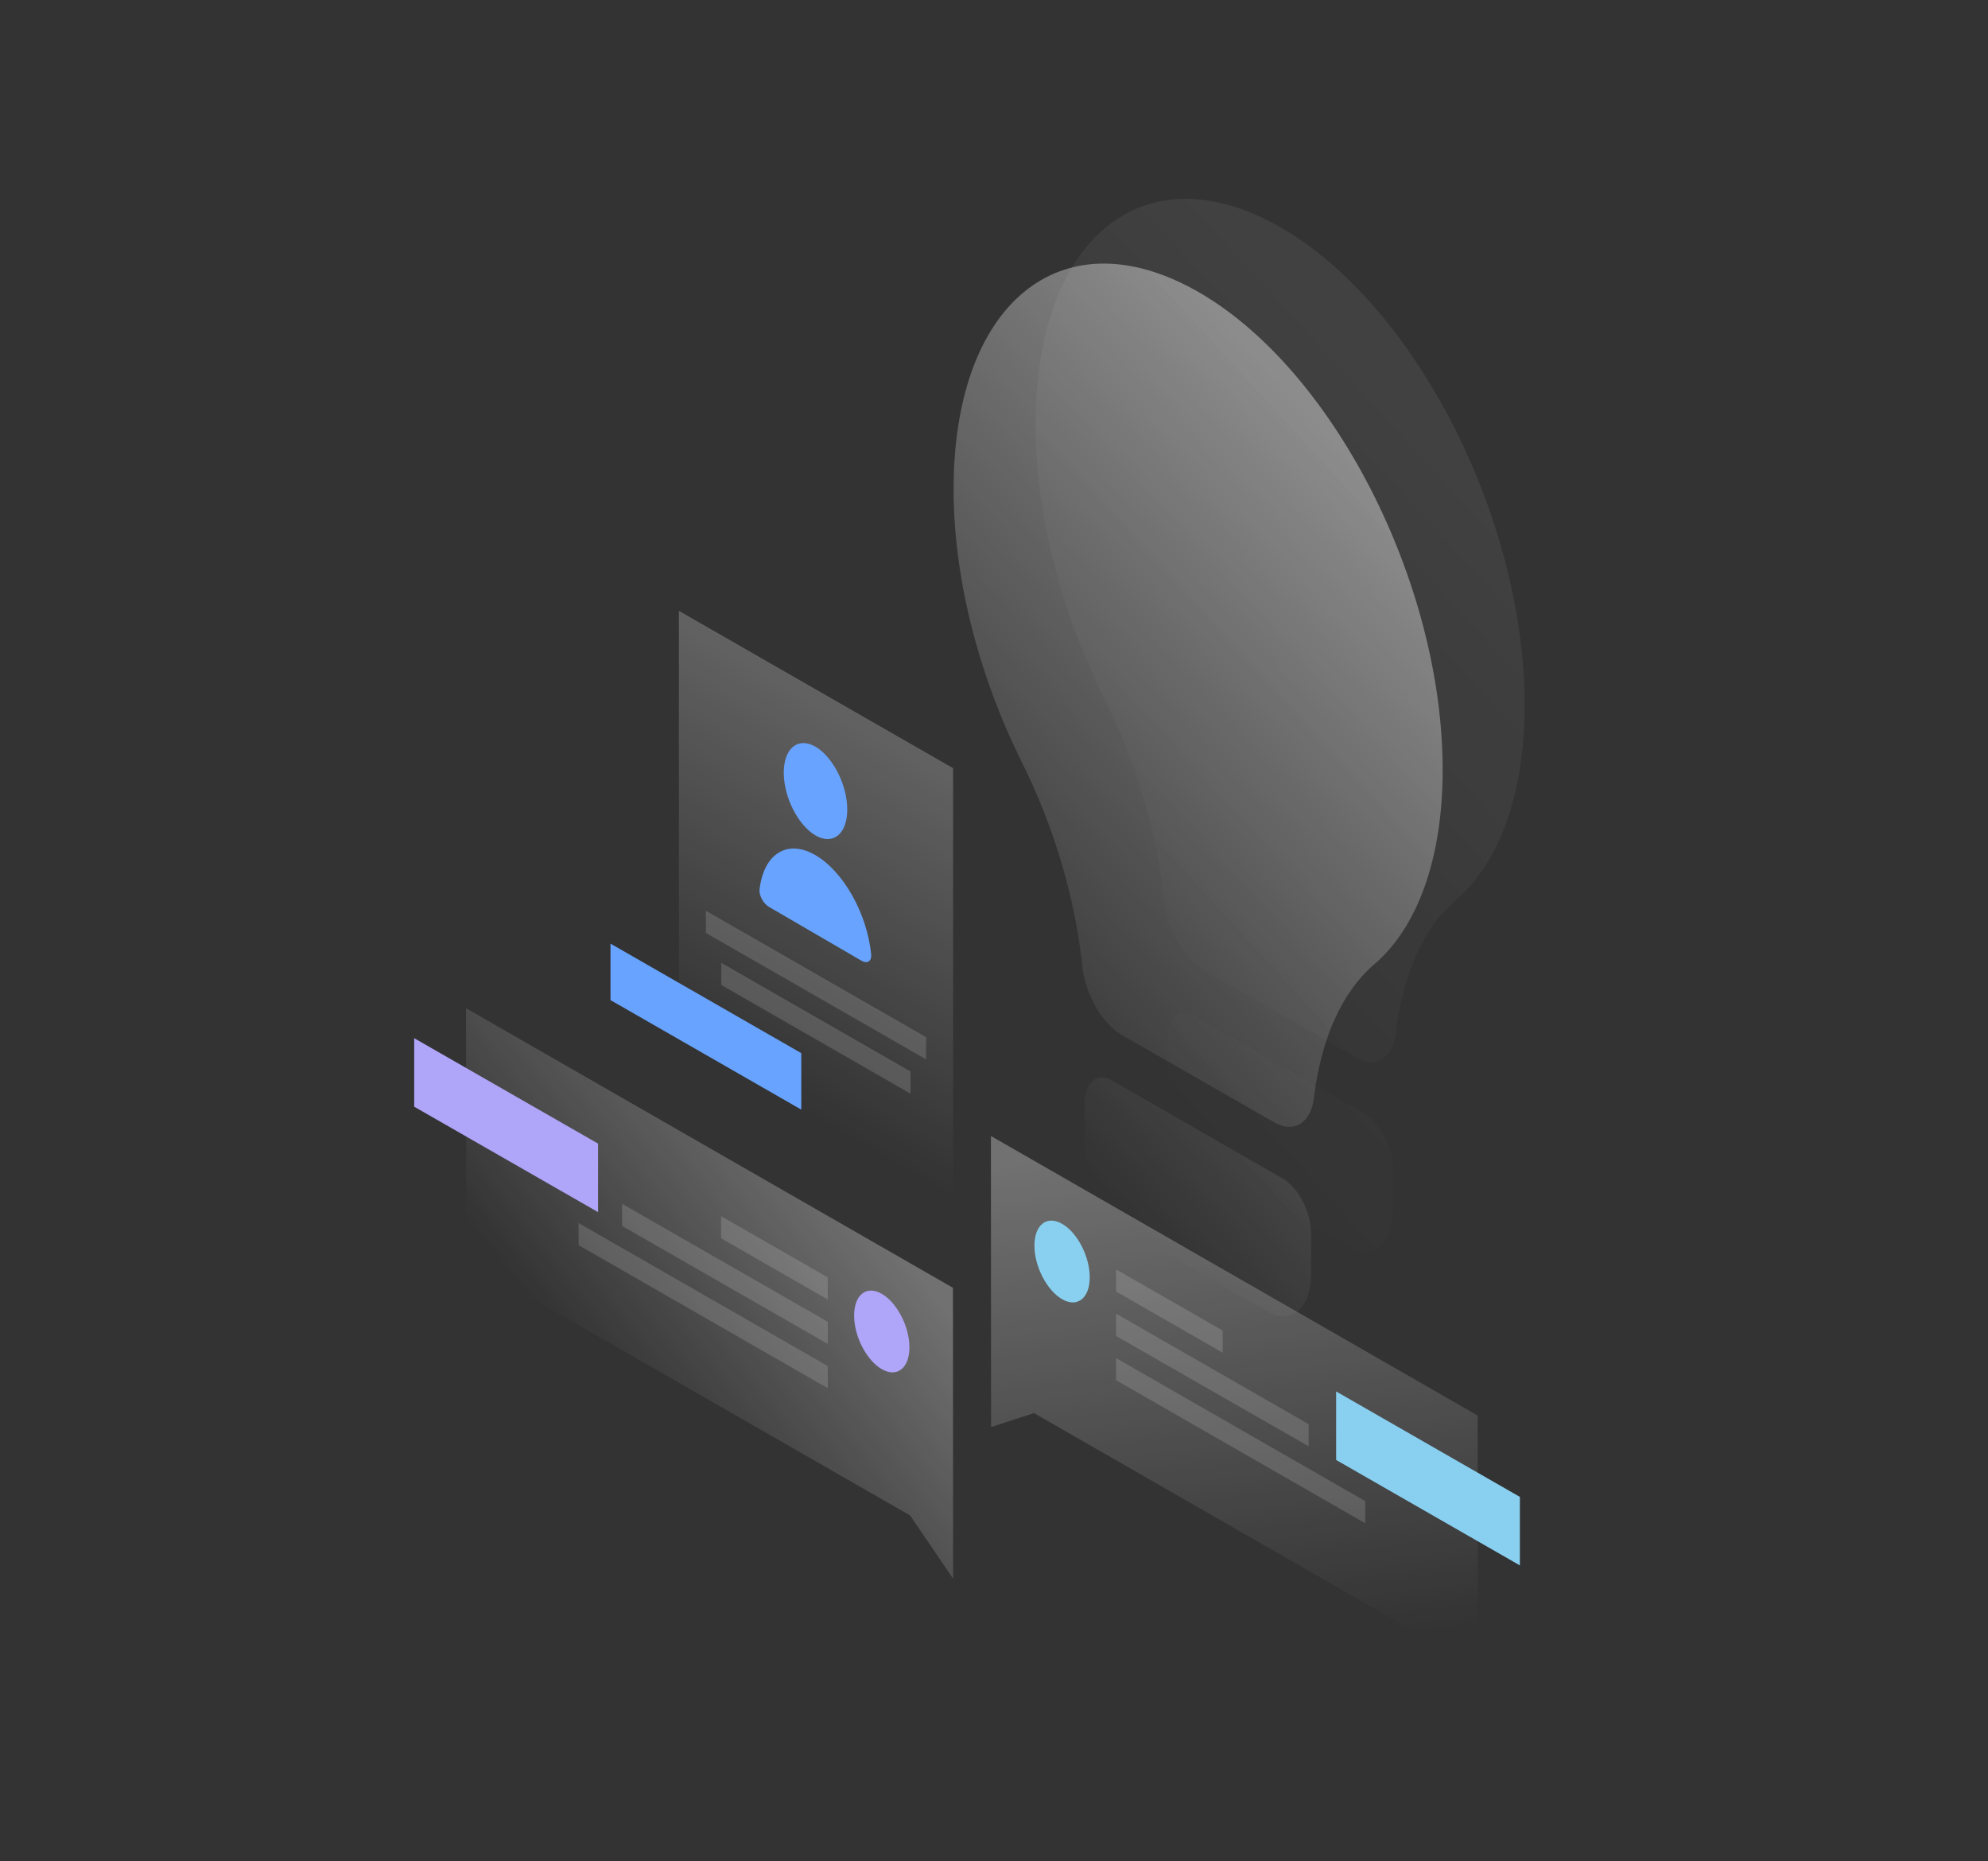 <svg width="360" height="337" viewBox="0 0 360 337" fill="none" xmlns="http://www.w3.org/2000/svg">
<rect x="0" y="0" width="360" height="337" fill="#333333" stroke="none"/>
<path opacity="0.07" d="M263.645 162.932C271.349 156.362 276.089 144.134 276.089 127.635C276.089 93.752 256.12 54.801 231.528 40.953C206.907 27.076 187.292 43.34 187.529 77.488C187.648 93.722 192.329 111.135 199.885 126.279C205.721 137.947 209.544 150.97 210.818 163.079C211.321 168.265 214.432 173.627 218.017 175.69L245.513 191.453C249.127 193.545 252.209 191.659 252.772 187.092C254.016 176.456 257.779 167.97 263.645 162.932Z" fill="url(#paint0_linear_603_29283)"/>
<path opacity="0.07" d="M252.238 218.913V211.665C252.238 207.776 249.986 203.385 247.171 201.706L216.298 183.969C213.484 182.349 211.232 184.175 211.232 188.064V195.312C211.232 201.146 214.313 207.628 218.343 210.81L245.186 226.22C249.157 227.722 252.238 224.688 252.238 218.913Z" fill="url(#paint1_linear_603_29283)"/>
<path opacity="0.4" d="M248.801 174.659C256.504 168.088 261.245 155.861 261.245 139.361C261.245 105.478 241.275 66.527 216.684 52.679C192.033 38.802 172.448 55.066 172.685 89.214C172.804 105.449 177.485 122.862 185.04 138.006C190.877 149.673 194.699 162.696 195.973 174.806C196.477 179.991 199.588 185.354 203.173 187.416L230.668 203.179C234.283 205.271 237.364 203.386 237.927 198.819C239.201 188.182 242.964 179.667 248.801 174.659Z" fill="url(#paint2_linear_603_29283)"/>
<path opacity="0.4" d="M237.424 230.639V223.391C237.424 219.502 235.172 215.112 232.357 213.433L201.484 195.696C198.67 194.075 196.418 195.902 196.418 199.791V207.039C196.418 212.873 199.499 219.355 203.529 222.537L230.372 237.946C234.343 239.449 237.424 236.414 237.424 230.639Z" fill="url(#paint3_linear_603_29283)"/>
<path opacity="0.3" d="M172.567 233.173L84.392 182.555L84.422 228.253L164.804 274.393L172.596 285.854L172.567 233.173Z" fill="url(#paint4_linear_603_29283)"/>
<path d="M75 200.38V187.976L108.303 207.068V219.473L75 200.38Z" fill="#AFA5F9"/>
<path opacity="0.15" d="M149.901 231.288L130.583 220.209V224.216L149.901 235.295V231.288Z" fill="white"/>
<path opacity="0.15" d="M149.901 239.331L112.658 217.97V221.977L149.901 243.338V239.331Z" fill="white"/>
<path opacity="0.15" d="M149.901 247.345L104.777 221.447V225.454L149.901 251.352V247.345Z" fill="white"/>
<path d="M154.671 238.211C154.671 241.983 156.923 246.314 159.679 247.905C162.434 249.496 164.686 247.728 164.686 243.957C164.686 240.186 162.434 235.854 159.679 234.263C156.894 232.672 154.671 234.44 154.671 238.211Z" fill="#AFA5F9"/>
<path opacity="0.3" d="M179.441 205.684L267.586 256.302L267.616 302L187.233 255.86L179.471 258.394L179.441 205.684Z" fill="url(#paint5_linear_603_29283)"/>
<path d="M241.957 264.346V251.941L275.23 271.034V283.438L241.957 264.346Z" fill="#89D0F0"/>
<path opacity="0.15" d="M202.106 229.844L221.424 240.922V244.929L202.106 233.851V229.844Z" fill="white"/>
<path opacity="0.15" d="M202.106 237.858L236.979 257.864V261.871L202.106 241.894V237.858Z" fill="white"/>
<path opacity="0.15" d="M202.106 245.901L247.231 271.8V275.807L202.106 249.908V245.901Z" fill="white"/>
<path d="M197.336 231.287C197.336 235.059 195.084 236.827 192.329 235.236C189.574 233.645 187.322 229.313 187.322 225.542C187.322 221.771 189.574 220.003 192.329 221.594C195.114 223.185 197.336 227.516 197.336 231.287Z" fill="#89D0F0"/>
<path opacity="0.3" d="M122.939 110.605L172.596 139.096V230.58L122.939 202.089V110.605Z" fill="url(#paint6_linear_603_29283)"/>
<path opacity="0.15" d="M127.828 164.906L167.708 187.799V191.806L127.828 168.913V164.906Z" fill="white"/>
<path opacity="0.15" d="M130.613 174.334L164.893 194.016V198.023L130.613 178.342V174.334Z" fill="white"/>
<path d="M145.101 190.687L110.554 170.858V181.082L145.101 200.911V190.687Z" fill="#68A4FF"/>
<path d="M153.427 146.58C153.427 150.999 150.849 153.091 147.679 151.265C144.509 149.408 141.931 144.341 141.931 139.892C141.931 135.472 144.509 133.38 147.679 135.207C150.849 137.063 153.427 142.16 153.427 146.58Z" fill="#68A4FF"/>
<path d="M147.649 154.83C142.524 151.854 138.287 154.653 137.546 161.046C137.427 162.166 138.257 163.639 139.294 164.229L156.005 173.952C157.042 174.541 157.871 174.069 157.753 172.802C157.042 165.495 152.775 157.806 147.649 154.83Z" fill="#68A4FF"/>
<defs>
<linearGradient id="paint0_linear_603_29283" x1="266.569" y1="79.114" x2="176.351" y2="161.717" gradientUnits="userSpaceOnUse">
<stop stop-color="white"/>
<stop offset="1" stop-color="white" stop-opacity="0"/>
</linearGradient>
<linearGradient id="paint1_linear_603_29283" x1="313.493" y1="130.349" x2="223.276" y2="212.953" gradientUnits="userSpaceOnUse">
<stop stop-color="white"/>
<stop offset="1" stop-color="white" stop-opacity="0"/>
</linearGradient>
<linearGradient id="paint2_linear_603_29283" x1="251.748" y1="90.834" x2="161.531" y2="173.437" gradientUnits="userSpaceOnUse">
<stop stop-color="white"/>
<stop offset="1" stop-color="white" stop-opacity="0"/>
</linearGradient>
<linearGradient id="paint3_linear_603_29283" x1="298.674" y1="142.07" x2="208.457" y2="224.673" gradientUnits="userSpaceOnUse">
<stop stop-color="white"/>
<stop offset="1" stop-color="white" stop-opacity="0"/>
</linearGradient>
<linearGradient id="paint4_linear_603_29283" x1="153.34" y1="214.869" x2="108.01" y2="250.561" gradientUnits="userSpaceOnUse">
<stop stop-color="white"/>
<stop offset="1" stop-color="white" stop-opacity="0"/>
</linearGradient>
<linearGradient id="paint5_linear_603_29283" x1="217.303" y1="207.172" x2="228.576" y2="299.123" gradientUnits="userSpaceOnUse">
<stop stop-color="white"/>
<stop offset="1" stop-color="white" stop-opacity="0"/>
</linearGradient>
<linearGradient id="paint6_linear_603_29283" x1="177.906" y1="118.668" x2="134.197" y2="194.818" gradientUnits="userSpaceOnUse">
<stop stop-color="white"/>
<stop offset="1" stop-color="white" stop-opacity="0"/>
</linearGradient>
</defs>
</svg>
